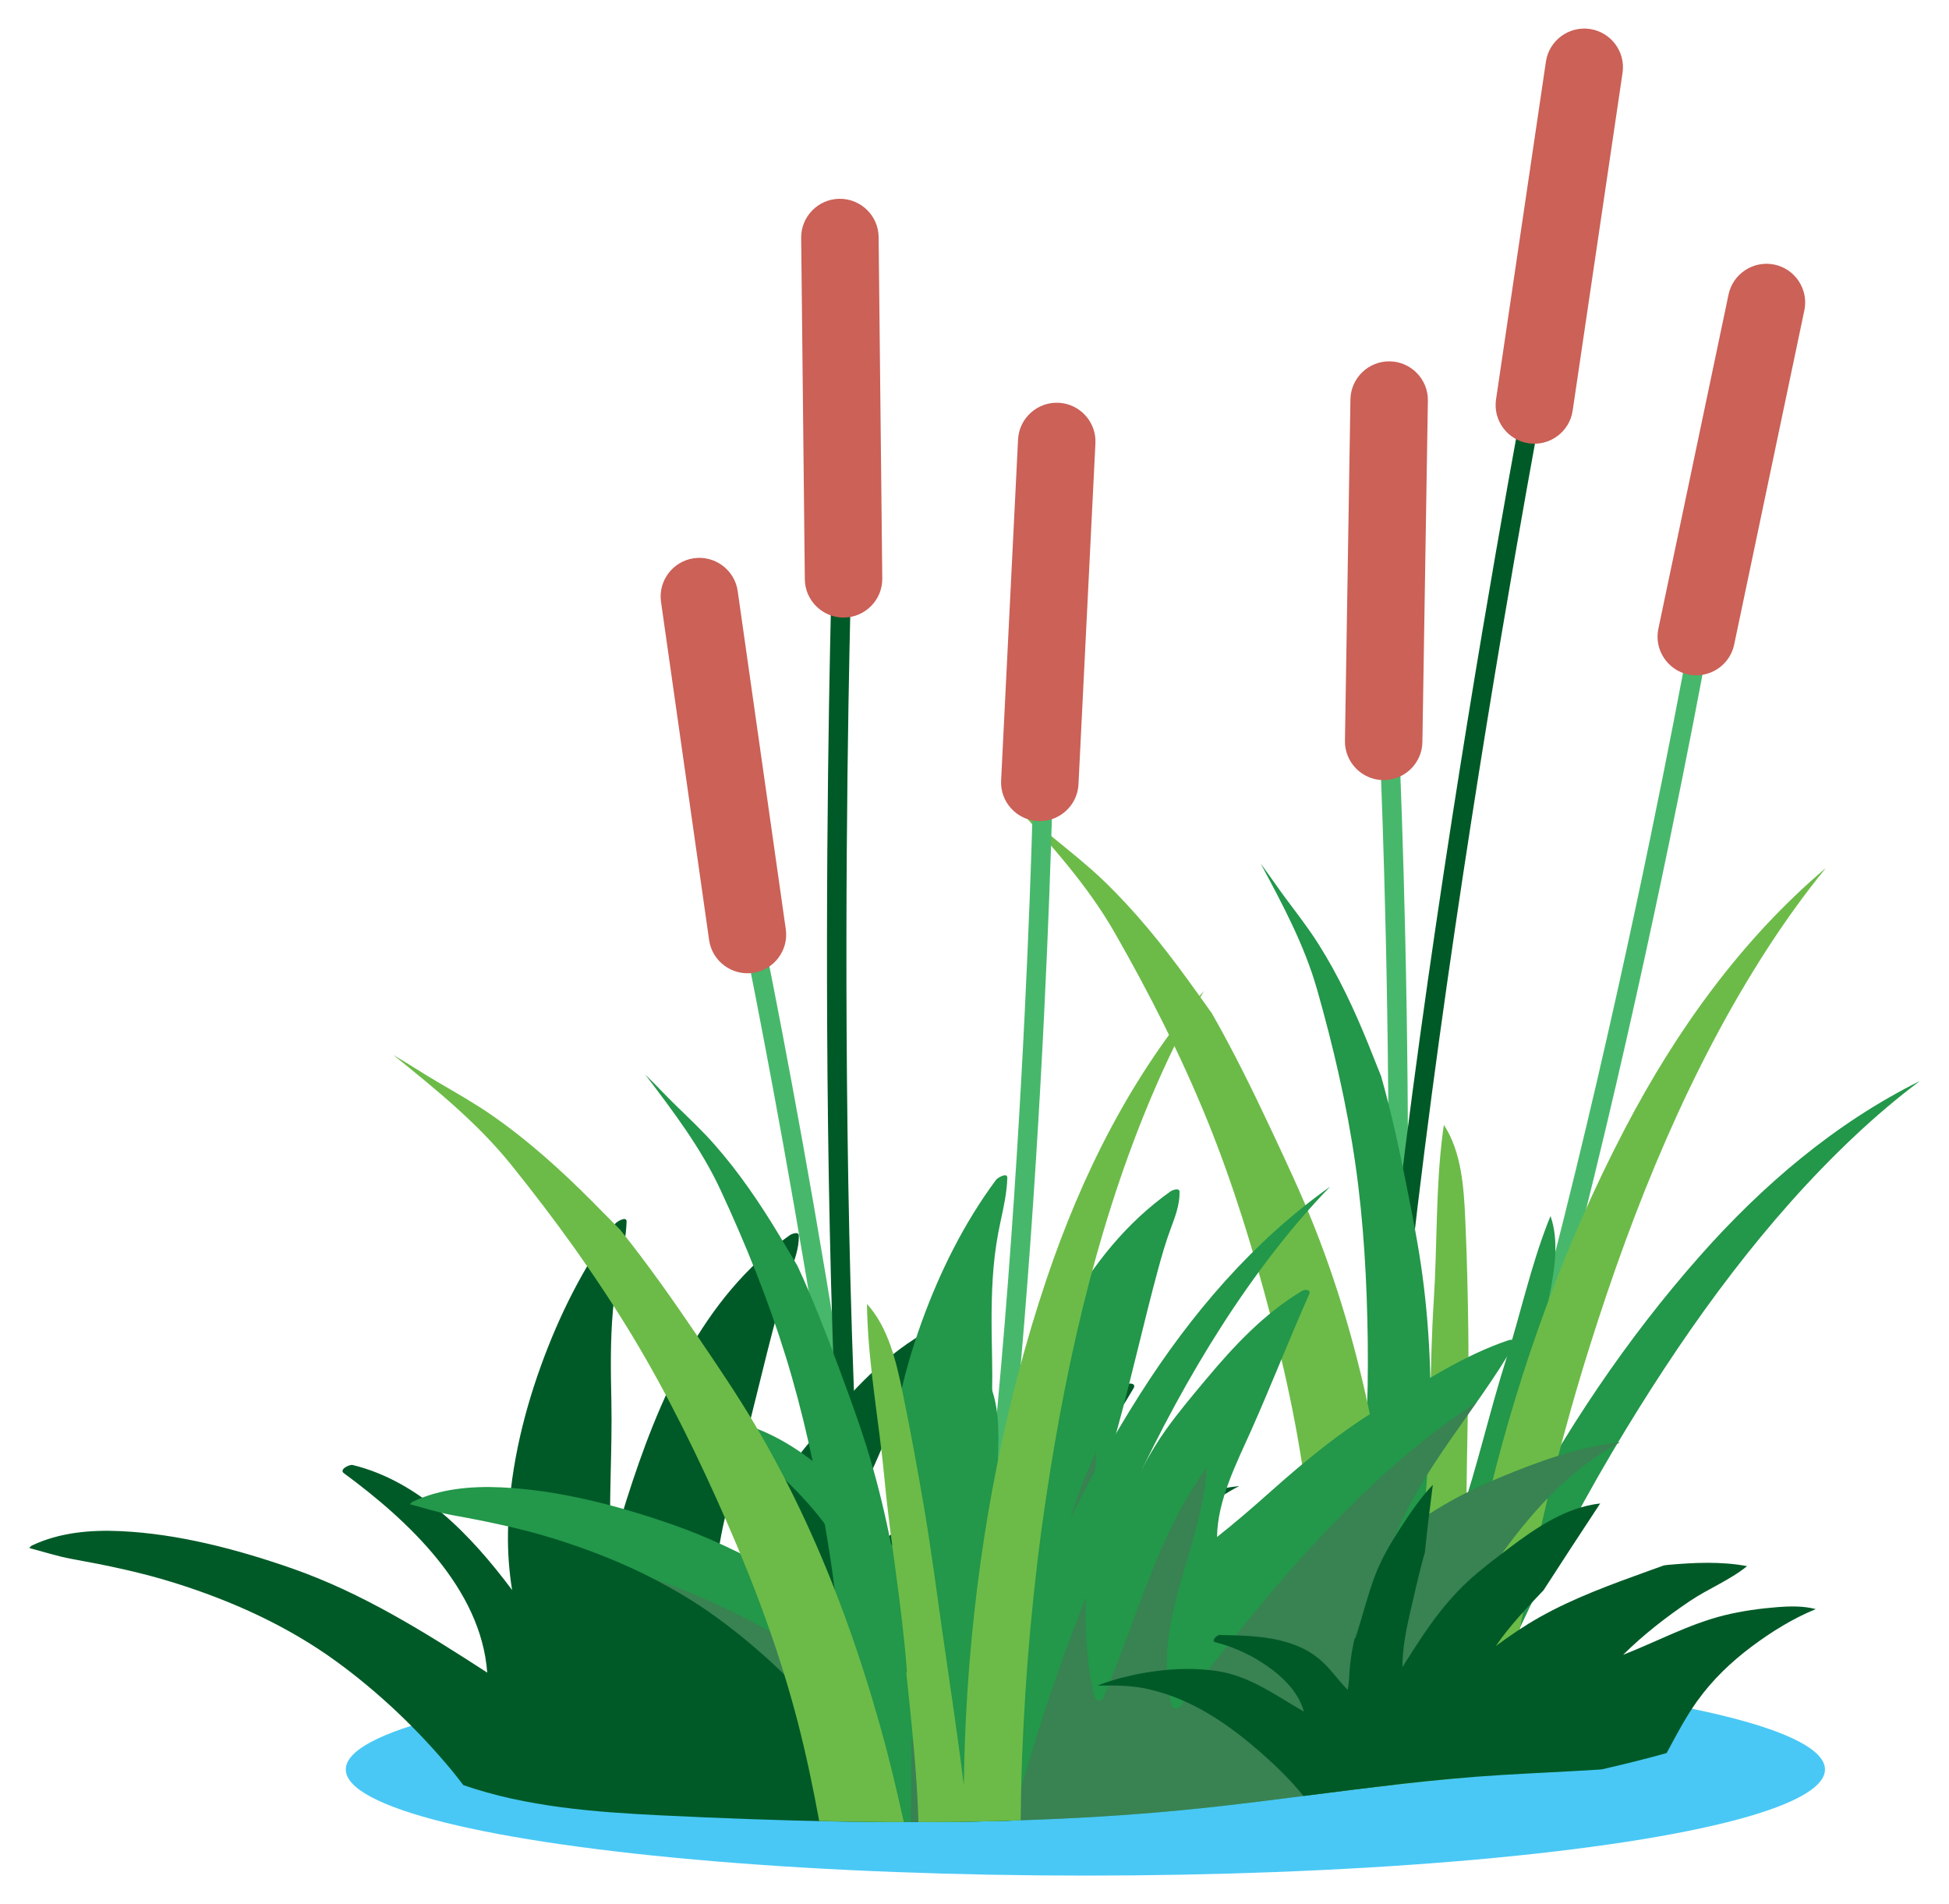 <?xml version="1.0" encoding="utf-8"?>
<!-- Generator: Adobe Illustrator 27.5.0, SVG Export Plug-In . SVG Version: 6.00 Build 0)  -->
<svg version="1.1" id="Layer_1" xmlns="http://www.w3.org/2000/svg" xmlns:xlink="http://www.w3.org/1999/xlink" x="0px" y="0px"
	 viewBox="0 0 243.17 237.548" style="enable-background:new 0 0 243.17 237.548;" xml:space="preserve">
<g>
	<ellipse style="fill:#49C8F5;" cx="135.419" cy="220.744" rx="92.276" ry="13.241"/>
	<ellipse style="fill:#49C8F5;" cx="132.051" cy="220.28" rx="78.892" ry="11.32"/>
	<g>
		<g>
			<g>
				<g>
					<path style="fill:#47B86B;" d="M169.919,223.133c0.824-0.101,1.649-0.196,2.473-0.294c5.913-55.333,2.032-133.246,1.99-134.064
						l-2.424,0.124C172.001,89.717,175.897,167.974,169.919,223.133z"/>
					<path style="fill:#005A27;" d="M170.096,219.658c-2.48-51.465,19.902-169.513,20.129-170.7l2.384,0.452
						c-0.225,1.184-22.556,118.951-20.089,170.131L170.096,219.658z"/>
					<path style="fill:#47B86B;" d="M175.119,222.525c20.308-44.485,37.769-140.896,37.943-141.867l-2.389-0.427
						c-0.174,0.97-17.667,97.567-37.911,141.624l1.637,0.748C174.638,222.576,174.879,222.553,175.119,222.525z"/>
					<g>
						<path style="fill:#CB6157;" d="M190.73,55.305L190.73,55.305c-2.629-0.386-4.463-2.846-4.076-5.466l6.227-42.161
							c0.387-2.621,2.855-4.449,5.484-4.063l0,0c2.629,0.386,4.463,2.846,4.076,5.466l-6.227,42.161
							C195.826,53.862,193.359,55.691,190.73,55.305z"/>
						<g>
							<path style="fill:#CB6157;" d="M197.981,7.88c0.045-1.023-0.103-2.179-1.18-2.621c-0.563-0.231-1.065-0.06-1.409,0.301
								c-1.15,0.443-1.613,2.213-1.868,3.236c-0.363,1.462-0.626,3.031-0.635,4.542c-0.005,0.816,0.078,1.971,0.714,2.574
								c0.768,0.728,1.788-0.216,2.269-0.816C197.444,13.132,197.873,10.319,197.981,7.88z"/>
							<path style="fill:#CB6157;" d="M193.916,20.382c0.341-0.522,0.412-1.184,0.106-1.752c-0.048-0.088-0.181-0.082-0.261-0.067
								c-0.073,0.014-0.147,0.047-0.215,0.088c-0.11,0.036-0.197,0.098-0.285,0.172c-0.354,0.297-0.557,0.801-0.513,1.266
								c-0.032,0.283,0.016,0.571,0.171,0.832c0.077,0.13,0.309,0.07,0.411,0.018c0.066-0.034,0.12-0.081,0.179-0.124
								c0.069-0.036,0.134-0.079,0.183-0.127c0.044-0.044,0.069-0.099,0.108-0.147C193.84,20.49,193.88,20.439,193.916,20.382z"/>
						</g>
					</g>
					<g>
						<path style="fill:#CB6157;" d="M172.559,97.32L172.559,97.32c-2.657-0.042-4.796-2.244-4.754-4.893l0.684-42.61
							c0.042-2.649,2.251-4.781,4.908-4.738l0,0c2.657,0.042,4.796,2.244,4.754,4.893l-0.684,42.61
							C177.425,95.23,175.216,97.363,172.559,97.32z"/>
						<g>
							<path style="fill:#CB6157;" d="M173.574,49.358c-0.088-1.021-0.386-2.147-1.511-2.446c-0.589-0.156-1.064,0.078-1.358,0.481
								c-1.083,0.588-1.311,2.403-1.43,3.45c-0.17,1.496-0.226,3.086-0.038,4.585c0.102,0.81,0.334,1.944,1.043,2.46
								c0.857,0.622,1.745-0.445,2.144-1.103C173.726,54.635,173.785,51.79,173.574,49.358z"/>
							<path style="fill:#CB6157;" d="M171.171,62.281c0.27-0.562,0.254-1.228-0.123-1.751c-0.059-0.081-0.19-0.058-0.268-0.032
								c-0.071,0.023-0.139,0.065-0.202,0.115c-0.104,0.05-0.183,0.122-0.261,0.207c-0.312,0.341-0.448,0.866-0.344,1.321
								c0.005,0.284,0.09,0.565,0.278,0.803c0.094,0.119,0.316,0.03,0.41-0.035c0.061-0.042,0.109-0.096,0.161-0.146
								c0.064-0.045,0.122-0.095,0.164-0.15c0.038-0.049,0.055-0.107,0.088-0.159C171.11,62.398,171.143,62.341,171.171,62.281z"/>
						</g>
					</g>
					<g>
						<path style="fill:#CB6157;" d="M210.646,84.148L210.646,84.148c-2.601-0.543-4.283-3.108-3.739-5.701l8.759-41.712
							c0.544-2.593,3.118-4.27,5.719-3.727l0,0c2.601,0.543,4.283,3.108,3.739,5.701l-8.759,41.711
							C215.82,83.014,213.247,84.691,210.646,84.148z"/>
						<g>
							<path style="fill:#CB6157;" d="M220.745,37.243c0.107-1.019,0.029-2.181-1.02-2.687c-0.549-0.265-1.06-0.124-1.425,0.216
								c-1.175,0.373-1.744,2.112-2.059,3.118c-0.451,1.437-0.808,2.988-0.908,4.495c-0.054,0.815-0.041,1.972,0.558,2.612
								c0.723,0.773,1.798-0.108,2.314-0.679C219.893,42.453,220.49,39.671,220.745,37.243z"/>
							<path style="fill:#CB6157;" d="M215.933,49.48c0.372-0.501,0.482-1.158,0.211-1.743c-0.042-0.091-0.176-0.093-0.257-0.082
								c-0.074,0.009-0.149,0.038-0.22,0.075c-0.112,0.03-0.203,0.085-0.296,0.154c-0.371,0.276-0.604,0.766-0.588,1.232
								c-0.049,0.28-0.019,0.571,0.121,0.841c0.07,0.134,0.304,0.089,0.409,0.042c0.067-0.03,0.125-0.074,0.186-0.113
								c0.071-0.032,0.138-0.07,0.19-0.116c0.047-0.041,0.075-0.095,0.116-0.14C215.851,49.583,215.894,49.534,215.933,49.48z"/>
						</g>
					</g>
				</g>
				<path style="fill:#23974A;" d="M189.852,202.613c3.91-8.348,8.246-16.497,13.048-24.369c4.088-6.702,8.454-13.259,13.243-19.485
					c4.652-6.05,9.702-11.815,15.27-17.046c2.576-2.42,5.276-4.723,8.109-6.844c-10.562,5.24-19.632,12.999-27.423,21.807
					c-9.158,10.353-16.915,21.945-23.319,34.169c-2.079,3.968-4.008,8.014-5.808,12.116c1.518-5.304,2.87-10.658,4.279-15.991
					c1.16-4.388,2.377-8.756,3.413-13.177c0.919-3.922,1.799-7.86,2.588-11.81c0.653-3.267,1.338-7.034,0.201-10.279
					c-0.103,0.253-0.207,0.505-0.307,0.759c-2.183,5.588-3.437,11.467-5.246,17.174c-2.068,6.52-3.55,13.211-5.75,19.693
					c-0.033,0.099-0.088,0.164-0.151,0.215c-1.552,5.093-3.073,10.186-5.004,15.152c-0.842,2.166-1.668,4.302-2.326,6.53
					c-0.284,0.961-0.58,1.923-0.97,2.848c-0.087,0.208-0.185,0.432-0.292,0.658c1.6-7.003,2.945-14.066,3.842-21.194
					c0.962-7.637,1.425-15.346,1.165-23.042c-0.129-3.829-0.438-7.652-0.949-11.449c-0.507-3.768-1.253-7.498-1.994-11.225
					c-0.903-4.543-1.888-9.089-3.152-13.552c-0.538-1.367-1.082-2.731-1.635-4.092c-1.746-4.299-3.71-8.5-6.198-12.428
					c-1.223-1.93-2.607-3.718-3.974-5.544c-1.057-1.412-2.035-2.882-3.091-4.295c-0.038-0.051-0.078-0.101-0.116-0.151
					c2.715,5.061,5.44,10.125,7.021,15.678c2.031,7.133,3.712,14.379,4.772,21.721c1.057,7.323,1.456,14.757,1.552,22.151
					c0.097,7.563-0.236,15.162-1.35,22.65c-0.784,5.271-1.924,10.474-3.172,15.653c-0.229,0.065-0.457,0.207-0.494,0.387
					c-0.432,2.109-1.408,4.049-2.244,6.018c-0.14,0.329-0.27,0.664-0.401,0.997c-0.085,0.066-0.151,0.142-0.168,0.229
					c-0.035,0.178-0.08,0.371-0.126,0.569c-0.13,0.371-0.262,0.741-0.366,1.12c-0.128,0.467-0.238,0.939-0.312,1.418
					c-0.042,0.27-0.227,0.844,0.041,1.052c0.267,0.207,0.655,0.027,0.857-0.183c0.157-0.163,0.206-0.191-0.066-0.07
					c0.091-0.041,0.156-0.091,0.209-0.144c0.241,0.221,0.529,0.395,0.819,0.541c0.863,0.435,1.808,0.737,2.726,1.034
					c3.924,1.268,8.208,1.916,12.312,1.229c1.521-0.255,2.924-0.774,4.184-1.538C185.207,212.992,187.44,207.763,189.852,202.613z"
					/>
				<path style="fill:#6CBB48;" d="M150.604,139.7c3.265,8.033,5.814,16.378,8.005,24.76c2.241,8.574,4.003,17.312,4.845,26.14
					c0.593,6.215,0.763,12.452,0.801,18.692c-0.242,0.138-0.462,0.363-0.453,0.579c0.102,2.519-0.46,5-0.858,7.473
					c-0.066,0.414-0.12,0.831-0.175,1.246c-0.078,0.099-0.132,0.204-0.127,0.308c0.01,0.212,0.014,0.444,0.017,0.683
					c-0.044,0.458-0.089,0.916-0.101,1.376c-0.015,0.567-0.006,1.135,0.044,1.7c0.029,0.319-0.02,1.024,0.343,1.185
					c0.362,0.16,0.752-0.153,0.923-0.448c0.132-0.229,0.18-0.275-0.095-0.06c0.092-0.072,0.152-0.148,0.197-0.222
					c0.337,0.184,0.713,0.301,1.084,0.386c0.28,0.064,0.57,0.093,0.856,0.137c5.699-0.724,11.402-1.418,17.124-1.889
					c1.557-0.705,2.93-1.644,4.087-2.805c0.912-6.595,1.979-13.169,3.272-19.7c2.095-10.589,4.732-21.072,7.977-31.37
					c2.762-8.767,5.882-17.447,9.574-25.87c3.587-8.183,7.707-16.154,12.567-23.662c2.249-3.473,4.671-6.849,7.296-10.055
					c-10.538,8.917-18.668,20.28-25.049,32.48c-7.5,14.338-13.058,29.696-16.898,45.392c-1.247,5.096-2.301,10.237-3.194,15.406
					c0.233-6.458,0.261-12.925,0.362-19.386c0.083-5.315,0.238-10.625,0.17-15.942c-0.06-4.718-0.168-9.443-0.383-14.157
					c-0.178-3.898-0.459-8.374-2.667-11.747c-0.046,0.316-0.094,0.633-0.135,0.949c-0.909,6.967-0.678,14.005-1.129,21.003
					c-0.515,7.995-0.316,16.021-0.992,24.009c-0.01,0.121-0.054,0.211-0.111,0.286c-0.331,6.227-0.626,12.445-1.424,18.635
					c-0.348,2.7-0.685,5.36-0.807,8.079c-0.053,1.172-0.119,2.35-0.301,3.51c-0.041,0.261-0.089,0.544-0.146,0.83
					c-0.152-8.413-0.613-16.823-1.6-25.182c-1.058-8.955-2.703-17.854-5.166-26.535c-1.226-4.318-2.654-8.581-4.305-12.757
					c-1.638-4.144-3.537-8.177-5.43-12.21c-2.306-4.914-4.707-9.809-7.402-14.532c-0.997-1.404-2-2.804-3.012-4.197
					c-3.196-4.401-6.614-8.63-10.551-12.401c-1.934-1.853-4.012-3.499-6.082-5.194c-1.6-1.31-3.126-2.708-4.725-4.02
					c-0.058-0.047-0.117-0.093-0.174-0.14c4.514,4.997,9.039,9.993,12.402,15.867C143.377,123.874,147.33,131.645,150.604,139.7z"/>
			</g>
			<g>
				<path style="fill:#005A27;" d="M56.341,220.832c0.506,0.609,0.98,1.24,1.466,1.862c7.835,2.722,16.413,3.374,24.629,3.774
					c14.844,0.722,29.641,1.119,44.43,0.642c2.58-9.523,6.587-18.625,12.249-26.755c4.005-5.75,9.126-11.628,15.498-14.971
					c-5.16,0.595-10.145,2.39-14.915,4.377c-2.491,1.037-4.934,2.195-7.256,3.572c-1.173,0.695-2.329,1.434-3.43,2.238
					c-0.847,0.617-1.636,1.438-2.599,1.875c3.528-8.919,10.274-16.029,15.024-24.271c0.297-0.516-0.301-0.656-0.688-0.527
					c-5.64,1.885-10.592,5.206-15.668,8.212c-5.14,3.045-9.634,6.742-14.082,10.704c-2.173,1.936-4.374,3.839-6.655,5.646
					c0.063-4.656,2.459-9.251,4.299-13.39c2.484-5.585,4.708-11.282,7.188-16.871c0.275-0.619-0.469-0.686-0.883-0.44
					c-4.694,2.797-8.482,6.849-11.955,11.004c-1.76,2.105-3.553,4.226-5.137,6.467c-1.852,2.621-3.306,5.489-4.713,8.364
					c-1.217,2.487-2.426,4.98-3.834,7.362c-0.294-5.479,1.207-10.952,2.651-16.19c1.8-6.531,3.252-13.148,5.026-19.686
					c0.471-1.735,0.964-3.44,1.592-5.124c0.546-1.466,1.121-2.978,1.091-4.564c-0.011-0.574-0.923-0.199-1.14-0.043
					c-10.974,7.797-16.408,20.585-20.348,32.983c-0.69,2.172-1.341,4.355-1.985,6.541c-0.271-6.284,0.215-12.586,0.082-18.876
					c-0.08-3.754-0.141-7.516,0.192-11.261c0.17-1.908,0.462-3.785,0.867-5.655c0.39-1.797,0.786-3.589,0.841-5.433
					c0.022-0.746-1.227,0.01-1.391,0.231c-3.996,5.38-7.027,11.48-9.299,17.767c-2.395,6.629-3.98,13.661-4.107,20.725
					c-0.044,2.424,0.124,4.849,0.513,7.238c-5.098-6.814-11.532-13.559-19.897-15.598c-0.4-0.097-1.715,0.566-1.104,1.015
					c8.007,5.888,17.129,14.364,17.897,24.886c-7.731-5.007-15.594-9.941-24.34-12.993c-6.814-2.377-14.175-4.32-21.409-4.657
					c-3.756-0.174-7.608,0.163-11.043,1.786c-0.115,0.054-0.244,0.181-0.349,0.319c1.771,0.464,3.527,1.04,5.302,1.362
					c4.319,0.783,8.547,1.651,12.741,2.96c7.228,2.256,14.243,5.42,20.369,9.899C47.353,211.208,52.155,215.794,56.341,220.832z"/>
				<path style="fill:#23974A;" d="M69.193,191.976c7.229,2.256,14.243,5.419,20.369,9.899c5.293,3.872,10.096,8.458,14.281,13.495
					c3.12,3.756,5.862,7.762,8.33,11.932c13.39,0.04,26.763-0.469,40.146-1.986c7.271-0.824,14.529-1.853,21.804-2.683
					c2.567-9.877,6.637-19.331,12.494-27.739c4.005-5.75,9.126-11.628,15.498-14.972c-5.16,0.596-10.145,2.39-14.915,4.377
					c-2.491,1.037-4.934,2.196-7.256,3.573c-1.173,0.695-2.329,1.434-3.431,2.237c-0.846,0.617-1.636,1.438-2.599,1.876
					c3.527-8.919,10.274-16.029,15.024-24.272c0.297-0.515-0.301-0.656-0.688-0.526c-5.64,1.884-10.593,5.205-15.668,8.212
					c-5.14,3.045-9.634,6.742-14.082,10.704c-2.173,1.935-4.373,3.839-6.656,5.645c0.063-4.656,2.459-9.25,4.299-13.389
					c2.484-5.585,4.708-11.282,7.187-16.871c0.275-0.62-0.469-0.686-0.882-0.44c-4.694,2.796-8.482,6.849-11.955,11.004
					c-1.76,2.104-3.553,4.226-5.137,6.467c-1.852,2.621-3.306,5.489-4.713,8.364c-1.217,2.487-2.426,4.98-3.834,7.361
					c-0.294-5.479,1.207-10.951,2.651-16.189c1.8-6.531,3.252-13.148,5.026-19.686c0.471-1.735,0.964-3.44,1.592-5.124
					c0.546-1.466,1.121-2.978,1.091-4.564c-0.011-0.575-0.923-0.199-1.14-0.043c-10.974,7.797-16.408,20.586-20.348,32.983
					c-0.69,2.171-1.341,4.355-1.985,6.541c-0.271-6.284,0.215-12.586,0.082-18.876c-0.08-3.754-0.141-7.514,0.192-11.26
					c0.17-1.908,0.461-3.785,0.867-5.655c0.39-1.796,0.786-3.589,0.841-5.432c0.022-0.746-1.227,0.01-1.391,0.231
					c-3.996,5.381-7.027,11.481-9.298,17.767c-2.395,6.629-3.98,13.661-4.107,20.725c-0.044,2.424,0.124,4.849,0.513,7.237
					c-5.097-6.813-11.532-13.559-19.897-15.597c-0.4-0.098-1.715,0.566-1.104,1.015c8.007,5.887,17.129,14.364,17.898,24.886
					c-7.731-5.007-15.594-9.941-24.341-12.993c-6.814-2.377-14.175-4.321-21.409-4.657c-3.756-0.174-7.608,0.163-11.043,1.786
					c-0.114,0.054-0.244,0.18-0.349,0.319c1.771,0.464,3.527,1.04,5.302,1.361C60.771,189.799,64.999,190.667,69.193,191.976z"/>
				<path style="opacity:0.37;fill:#606060;" d="M103.844,215.371c3.12,3.756,5.862,7.762,8.33,11.932
					c13.39,0.04,26.763-0.469,40.146-1.986c7.271-0.824,14.529-1.853,21.804-2.683c2.567-9.877,6.637-19.331,12.494-27.739
					c4.005-5.75,9.126-11.628,15.498-14.972c-5.16,0.596-10.145,2.39-14.915,4.377c-2.491,1.037-4.934,2.196-7.256,3.573
					c-1.173,0.695-2.329,1.434-3.431,2.237c-0.846,0.617-1.636,1.439-2.599,1.876c2.467-6.237,6.507-11.59,10.338-17.064
					c-6.164,4.028-11.781,8.906-16.927,14.141c-7.302,7.427-13.774,15.606-20.104,23.855c-0.253,0.33-0.923,0.284-1.035-0.163
					c-0.563-2.251-0.724-4.542-0.563-6.854c0.544-7.781,4.518-15.012,4.912-22.785c-6.196,8.577-8.769,19.059-12.859,28.693
					c-0.256,0.602-1.031,0.354-1.156-0.183c-2.359-10.104-0.16-20.323,0.272-30.509c-4.699,9.48-5.546,20.286-9.093,30.202
					c-0.167,0.467-0.991,0.467-1.118-0.03c-1.979-7.776-1.509-15.85-2.703-23.73c-0.059,0.201-0.123,0.4-0.183,0.601
					c-0.007-0.174-0.009-0.349-0.015-0.523c-1.583,3.486-2.187,7.398-2.502,11.181c-0.39,4.687-0.269,9.39-0.253,14.087
					c0.003,0.673-0.876,0.941-1.168,0.288c-2.195-4.907-4.445-10.072-8.163-14.029c1.118,2.578,2.207,5.167,3.077,7.841
					c1.131,3.476,2.096,7.325,1.393,10.986c-0.107,0.555-0.739,0.632-1.09,0.261c-3.353-3.548-7.039-6.78-10.992-9.649
					c-6.753-4.901-14.262-8.688-22.101-11.535c-0.165-0.059-0.332-0.113-0.497-0.172c2.848,1.451,5.594,3.094,8.176,4.982
					C94.856,205.748,99.658,210.334,103.844,215.371z"/>
			</g>
			<path style="fill:#005A27;" d="M143.281,210.721c5.594,1.284,10.129,4.466,14.354,8.207c1.786,1.582,3.496,3.266,4.994,5.124
				c8.219-1.049,16.44-2.117,24.708-2.617c4.146-0.251,8.317-0.424,12.479-0.694c2.723-0.626,5.437-1.29,8.127-2.043
				c1.188-2.214,2.347-4.443,3.815-6.492c1.893-2.64,4.201-4.853,6.797-6.796c2.458-1.841,5.138-3.499,7.991-4.671
				c-1.528-0.402-3.185-0.373-4.737-0.25c-2.227,0.176-4.512,0.488-6.68,1.026c-4.408,1.095-8.41,3.286-12.619,4.927
				c2.535-2.516,5.378-4.716,8.336-6.711c2.287-1.542,4.982-2.6,7.131-4.35c-3.216-0.611-6.644-0.445-9.826-0.161
				c-0.182,0.016-0.358,0.046-0.539,0.066c-0.659,0.232-1.311,0.467-1.948,0.698c-4.653,1.684-9.281,3.346-13.604,5.785
				c-1.895,1.069-3.692,2.288-5.434,3.585c1.716-2.518,3.845-4.742,5.96-6.973c2.335-3.62,4.692-7.225,7.064-10.82
				c-4.241,0.467-8.038,3.052-11.35,5.556c-1.77,1.338-3.57,2.691-5.197,4.2c-1.716,1.592-3.225,3.394-4.589,5.292
				c-1.253,1.744-2.396,3.562-3.544,5.375c0.018-2.183,0.395-4.346,0.885-6.473c0.533-2.315,1.061-4.648,1.666-6.944
				c0.08-0.305,0.172-0.605,0.257-0.907c0.287-2.815,0.623-5.623,0.992-8.428c-1.551,1.633-2.857,3.568-3.992,5.317
				c-1.271,1.958-2.44,3.923-3.259,6.117c-0.926,2.48-1.551,5.058-2.374,7.572c-0.036,0.11-0.094,0.185-0.161,0.243
				c-0.12,0.585-0.252,1.169-0.342,1.76c-0.137,0.891-0.246,1.788-0.295,2.688c-0.035,0.644-0.069,1.278-0.204,1.893
				c-0.836-0.857-1.557-1.817-2.361-2.707c-1.019-1.13-2.191-2.023-3.589-2.641c-3.142-1.388-6.64-1.435-10.016-1.504
				c-0.354-0.007-1.13,0.75-0.531,0.902c2.555,0.648,5.019,1.86,7.116,3.45c1.751,1.327,3.336,3.081,3.921,5.208
				c-3.52-2.008-6.775-4.483-10.915-5.075c-3.838-0.549-7.894-0.138-11.637,0.803c-1.087,0.273-2.159,0.612-3.199,1.027
				C139.056,210.247,141.169,210.236,143.281,210.721z"/>
		</g>
		<g>
			<g>
				<g>
					<path style="fill:#47B86B;" d="M112.142,227.303c-4.729-52.696-17.593-113.937-17.744-114.654l-2.375,0.5
						c0.151,0.714,12.956,61.675,17.683,114.152C110.518,227.307,111.33,227.3,112.142,227.303z"/>
					<path style="fill:#005A27;" d="M110.6,227.301c-7.396-55.609-4.401-155.274-4.367-156.373l-2.426-0.076
						c-0.035,1.099-3.02,100.493,4.347,156.437C108.969,227.298,109.785,227.296,110.6,227.301z"/>
					<path style="fill:#47B86B;" d="M120.05,227.258c9.568-50.29,11.262-127.773,11.28-128.65l-2.427-0.049
						c-0.018,0.878-1.721,78.737-11.331,128.746C118.398,227.298,119.224,227.27,120.05,227.258z"/>
					<g>
						<path style="fill:#CB6157;" d="M105.299,77.043L105.299,77.043c-2.657,0.028-4.854-2.116-4.883-4.764l-0.456-42.613
							c-0.028-2.649,2.122-4.839,4.78-4.867l0,0c2.657-0.028,4.854,2.116,4.883,4.764l0.456,42.613
							C110.107,74.825,107.957,77.015,105.299,77.043z"/>
						<g>
							<path style="fill:#CB6157;" d="M105.03,29.071c-0.116-1.018-0.443-2.136-1.576-2.405c-0.593-0.141-1.062,0.107-1.345,0.517
								c-1.067,0.617-1.247,2.437-1.338,3.487c-0.13,1.5-0.144,3.091,0.084,4.585c0.123,0.807,0.386,1.935,1.109,2.431
								c0.873,0.6,1.732-0.491,2.113-1.16C105.324,34.342,105.306,31.497,105.03,29.071z"/>
							<path style="fill:#CB6157;" d="M102.974,42.053c0.255-0.569,0.221-1.234-0.17-1.747c-0.061-0.08-0.192-0.053-0.269-0.025
								c-0.07,0.025-0.138,0.069-0.198,0.12c-0.103,0.053-0.18,0.127-0.255,0.214c-0.303,0.349-0.425,0.878-0.308,1.33
								c0.013,0.284,0.105,0.562,0.3,0.795c0.097,0.116,0.316,0.021,0.409-0.046c0.059-0.043,0.106-0.099,0.157-0.15
								c0.063-0.046,0.12-0.098,0.161-0.154c0.037-0.05,0.053-0.109,0.083-0.162C102.917,42.172,102.948,42.114,102.974,42.053z"/>
						</g>
					</g>
					<g>
						<path style="fill:#CB6157;" d="M93.936,121.372L93.936,121.372c-2.631,0.372-5.089-1.47-5.462-4.092l-6.001-42.194
							c-0.373-2.623,1.474-5.073,4.105-5.444l0,0c2.631-0.372,5.089,1.47,5.462,4.092l6.001,42.194
							C98.414,118.55,96.567,121,93.936,121.372z"/>
						<g>
							<path style="fill:#CB6157;" d="M87.422,73.84c-0.247-0.994-0.718-2.061-1.876-2.181c-0.606-0.063-1.039,0.243-1.266,0.687
								c-0.977,0.75-0.919,2.578-0.872,3.631c0.066,1.504,0.26,3.083,0.68,4.535c0.227,0.785,0.635,1.868,1.416,2.267
								c0.943,0.481,1.653-0.711,1.944-1.423C88.399,79.029,88.012,76.21,87.422,73.84z"/>
							<path style="fill:#CB6157;" d="M87.074,86.979c0.179-0.597,0.058-1.252-0.396-1.71c-0.071-0.071-0.197-0.028-0.27,0.01
								c-0.066,0.034-0.127,0.086-0.181,0.145c-0.095,0.066-0.162,0.149-0.225,0.245c-0.255,0.385-0.307,0.925-0.132,1.359
								c0.05,0.28,0.177,0.544,0.401,0.75c0.111,0.103,0.316-0.02,0.399-0.099c0.053-0.051,0.092-0.112,0.136-0.169
								c0.056-0.054,0.106-0.113,0.139-0.173c0.03-0.054,0.038-0.115,0.062-0.171C87.033,87.104,87.056,87.043,87.074,86.979z"/>
						</g>
					</g>
					<g>
						<path style="fill:#CB6157;" d="M129.491,102.431L129.491,102.431c-2.654-0.131-4.718-2.403-4.586-5.049l2.115-42.563
							c0.132-2.646,2.411-4.703,5.065-4.572l0,0c2.654,0.131,4.718,2.403,4.587,5.049l-2.115,42.563
							C134.424,100.505,132.145,102.562,129.491,102.431z"/>
						<g>
							<path style="fill:#CB6157;" d="M132.116,54.529c-0.054-1.023-0.314-2.159-1.428-2.495c-0.583-0.176-1.066,0.043-1.373,0.435
								c-1.102,0.552-1.391,2.358-1.546,3.4c-0.22,1.49-0.33,3.077-0.193,4.582c0.074,0.813,0.268,1.954,0.96,2.493
								c0.835,0.651,1.758-0.387,2.179-1.031C132.091,59.809,132.245,56.968,132.116,54.529z"/>
							<path style="fill:#CB6157;" d="M129.281,67.365c0.289-0.552,0.295-1.219-0.064-1.754c-0.056-0.083-0.188-0.064-0.267-0.041
								c-0.071,0.021-0.141,0.061-0.205,0.108c-0.106,0.047-0.187,0.116-0.268,0.198c-0.323,0.33-0.477,0.851-0.388,1.309
								c-0.005,0.285,0.071,0.567,0.251,0.812c0.09,0.122,0.314,0.04,0.411-0.021c0.062-0.04,0.112-0.092,0.166-0.14
								c0.065-0.042,0.126-0.091,0.169-0.144c0.04-0.048,0.059-0.105,0.093-0.156C129.216,67.48,129.251,67.425,129.281,67.365z"/>
						</g>
					</g>
				</g>
				<path style="fill:#23974A;" d="M126.31,227.133c0.399-1.485,0.778-2.975,1.204-4.452c2.554-8.854,5.56-17.579,9.07-26.102
					c2.988-7.256,6.273-14.412,10.027-21.308c3.647-6.7,7.731-13.181,12.412-19.214c2.166-2.791,4.471-5.486,6.937-8.023
					c-9.611,6.82-17.354,15.896-23.67,25.809c-7.423,11.651-13.269,24.31-17.678,37.381c-1.431,4.243-2.703,8.54-3.839,12.871
					c0.669-5.475,1.164-10.974,1.721-16.46c0.458-4.515,0.976-9.02,1.306-13.547c0.293-4.017,0.545-8.043,0.706-12.067
					c0.133-3.329,0.22-7.156-1.413-10.184c-0.062,0.265-0.126,0.531-0.184,0.797c-1.28,5.86-1.597,11.862-2.491,17.78
					c-1.021,6.763-1.436,13.602-2.594,20.347c-0.017,0.102-0.061,0.175-0.115,0.235c-0.735,5.272-1.439,10.539-2.569,15.745
					c-0.041,0.189-0.072,0.376-0.112,0.564C118.792,227.294,122.552,227.249,126.31,227.133z"/>
				<path style="fill:#23974A;" d="M98.015,169.163c2.191,7.069,3.751,14.35,5.004,21.637c1.281,7.454,2.143,15.013,2.216,22.581
					c0.045,4.623-0.19,9.236-0.526,13.844c2.97,0.053,5.939,0.078,8.907,0.078c0.111-3.874,0.155-7.748,0.03-11.623
					c-0.247-7.693-0.998-15.38-2.46-22.941c-0.728-3.762-1.631-7.491-2.731-11.161c-1.091-3.643-2.413-7.211-3.729-10.778
					c-1.603-4.346-3.288-8.684-5.236-12.895c-0.745-1.266-1.497-2.529-2.256-3.787c-2.398-3.974-4.996-7.818-8.07-11.31
					c-1.51-1.715-3.157-3.266-4.794-4.857c-1.265-1.229-2.462-2.529-3.726-3.761c-0.046-0.044-0.092-0.087-0.138-0.131
					c3.475,4.576,6.959,9.154,9.391,14.392C93.022,155.18,95.818,162.076,98.015,169.163z"/>
				<path style="fill:#6CBB48;" d="M63.823,145.364c5.449,6.779,10.571,13.84,15.067,21.286c4.484,7.426,8.308,15.271,11.786,23.21
					c3.557,8.12,6.666,16.476,8.881,25.065c1.045,4.051,1.897,8.144,2.654,12.255c3.52,0.078,7.037,0.117,10.554,0.123
					c-0.9-4.063-1.863-8.112-2.993-12.119c-2.448-8.68-5.467-17.213-9.26-25.404c-1.887-4.075-3.965-8.063-6.251-11.931
					c-2.268-3.838-4.775-7.526-7.277-11.214c-3.048-4.495-6.187-8.957-9.588-13.201c-1.205-1.232-2.415-2.458-3.633-3.677
					c-3.847-3.849-7.885-7.494-12.365-10.606c-2.201-1.528-4.511-2.832-6.821-4.182c-1.786-1.045-3.512-2.188-5.297-3.236
					c-0.064-0.038-0.13-0.073-0.194-0.111C54.329,135.856,59.582,140.087,63.823,145.364z"/>
				<path style="fill:#6CBB48;" d="M110.361,184.55c0.744,7.977,2.198,15.873,2.782,23.868c0.009,0.122-0.021,0.217-0.064,0.3
					c0.648,6.189,1.328,12.363,1.512,18.587c4.254-0.01,8.506-0.074,12.757-0.216c0.028-2.609,0.073-5.217,0.172-7.825
					c0.411-10.785,1.373-21.55,2.964-32.227c1.355-9.089,3.075-18.148,5.403-27.043c2.261-8.641,5.081-17.156,8.706-25.329
					c1.677-3.781,3.54-7.491,5.631-11.067c-9.011,10.448-15.261,22.938-19.652,35.981c-5.161,15.331-8.245,31.364-9.578,47.466
					c-0.433,5.227-0.669,10.47-0.741,15.715c-0.782-6.415-1.767-12.807-2.679-19.205c-0.751-5.263-1.431-10.532-2.33-15.773
					c-0.798-4.651-1.645-9.301-2.596-13.924c-0.787-3.823-1.766-8.201-4.475-11.188c0.004,0.32,0.007,0.64,0.016,0.959
					C108.38,170.652,109.71,177.568,110.361,184.55z"/>
			</g>
		</g>
	</g>
	<g>
		<path style="fill:#49C8F5;" d="M59.468,224.416c1.141,0.669,2.346,1.249,3.569,1.753c1.461,0.603,2.973,1.059,4.51,1.429
			c0.749,0.138,1.5,0.259,2.262,0.318c1.832,0.141,3.664,0.392,5.489,0.609c2.674,0.318,5.363,0.551,8.055,0.745
			c5.632,0.158,11.268-0.06,16.887-0.523c-0.831-0.063-1.66-0.112-2.494-0.184c-1.569-0.136-3.197-0.254-4.77-0.253
			c-1.716,0.001-3.428-0.232-5.148-0.254c-3.332-0.041-6.621-0.429-9.941-0.661c-1.753-0.122-3.522-0.414-5.267-0.623
			c-1.858-0.223-3.69-0.386-5.524-0.769c-2.008-0.419-4.076-0.701-6.01-1.401c-0.895-0.324-1.796-0.633-2.693-0.952
			c-0.071-0.025-0.143-0.049-0.215-0.074C58.595,223.879,59.03,224.16,59.468,224.416z"/>
		<path style="fill:#49C8F5;" d="M209.953,219.879c-0.009-0.023-0.006-0.016-0.012-0.033c-0.029-0.06-0.058-0.121-0.09-0.18
			c-0.064-0.119-0.142-0.228-0.208-0.345c-0.033-0.046-0.034-0.049-0.046-0.066c-0.034-0.04-0.068-0.082-0.103-0.121
			c-0.121-0.134-0.249-0.261-0.383-0.381c-0.036-0.033-0.142-0.112-0.187-0.148c-0.052-0.036-0.106-0.069-0.158-0.104
			c0.116,0.11,0.22,0.231,0.282,0.369c0.249,0.557-0.184,1.155-0.595,1.534c-1.227,1.129-3.108,1.685-4.687,2.061
			c-3.695,0.878-7.461,1.449-11.206,2.066c-7.538,1.242-15.204,1.772-22.806,2.477c-4.013,0.372-8.021,0.363-12.037,0.62
			c2.25,0.47,4.559,0.548,6.868,0.632c1.682,0.061,3.36,0.104,5.038,0.118c4.243-0.396,8.48-0.833,12.722-1.24
			c4.288-0.411,8.521-0.997,12.771-1.695c2.032-0.334,4.055-0.698,6.072-1.113c1.813-0.373,3.659-0.69,5.352-1.472
			c1.289-0.594,2.751-1.423,3.492-2.704C210.004,220.061,209.977,219.97,209.953,219.879z"/>
		<path style="fill:#49C8F5;" d="M131.353,230.436c0.676-0.027,1.352-0.053,2.021-0.123c1.009-0.105,2.021-0.085,3.033-0.17
			c0.27-0.023,0.541-0.025,0.813-0.024c0.93-0.268,1.839-0.622,2.709-1.061c0.004-0.334-0.25-0.554-0.587-0.452
			c-0.476,0.144-0.944,0.113-1.433,0.104c-0.502-0.009-0.994,0.027-1.493,0.077c-0.931,0.093-1.866,0.061-2.799,0.147
			c-1.909,0.175-3.838,0.192-5.748,0.037c-0.114-0.009-0.223,0.033-0.328,0.093C128.656,229.777,129.998,230.212,131.353,230.436z"
			/>
	</g>
</g>
</svg>
